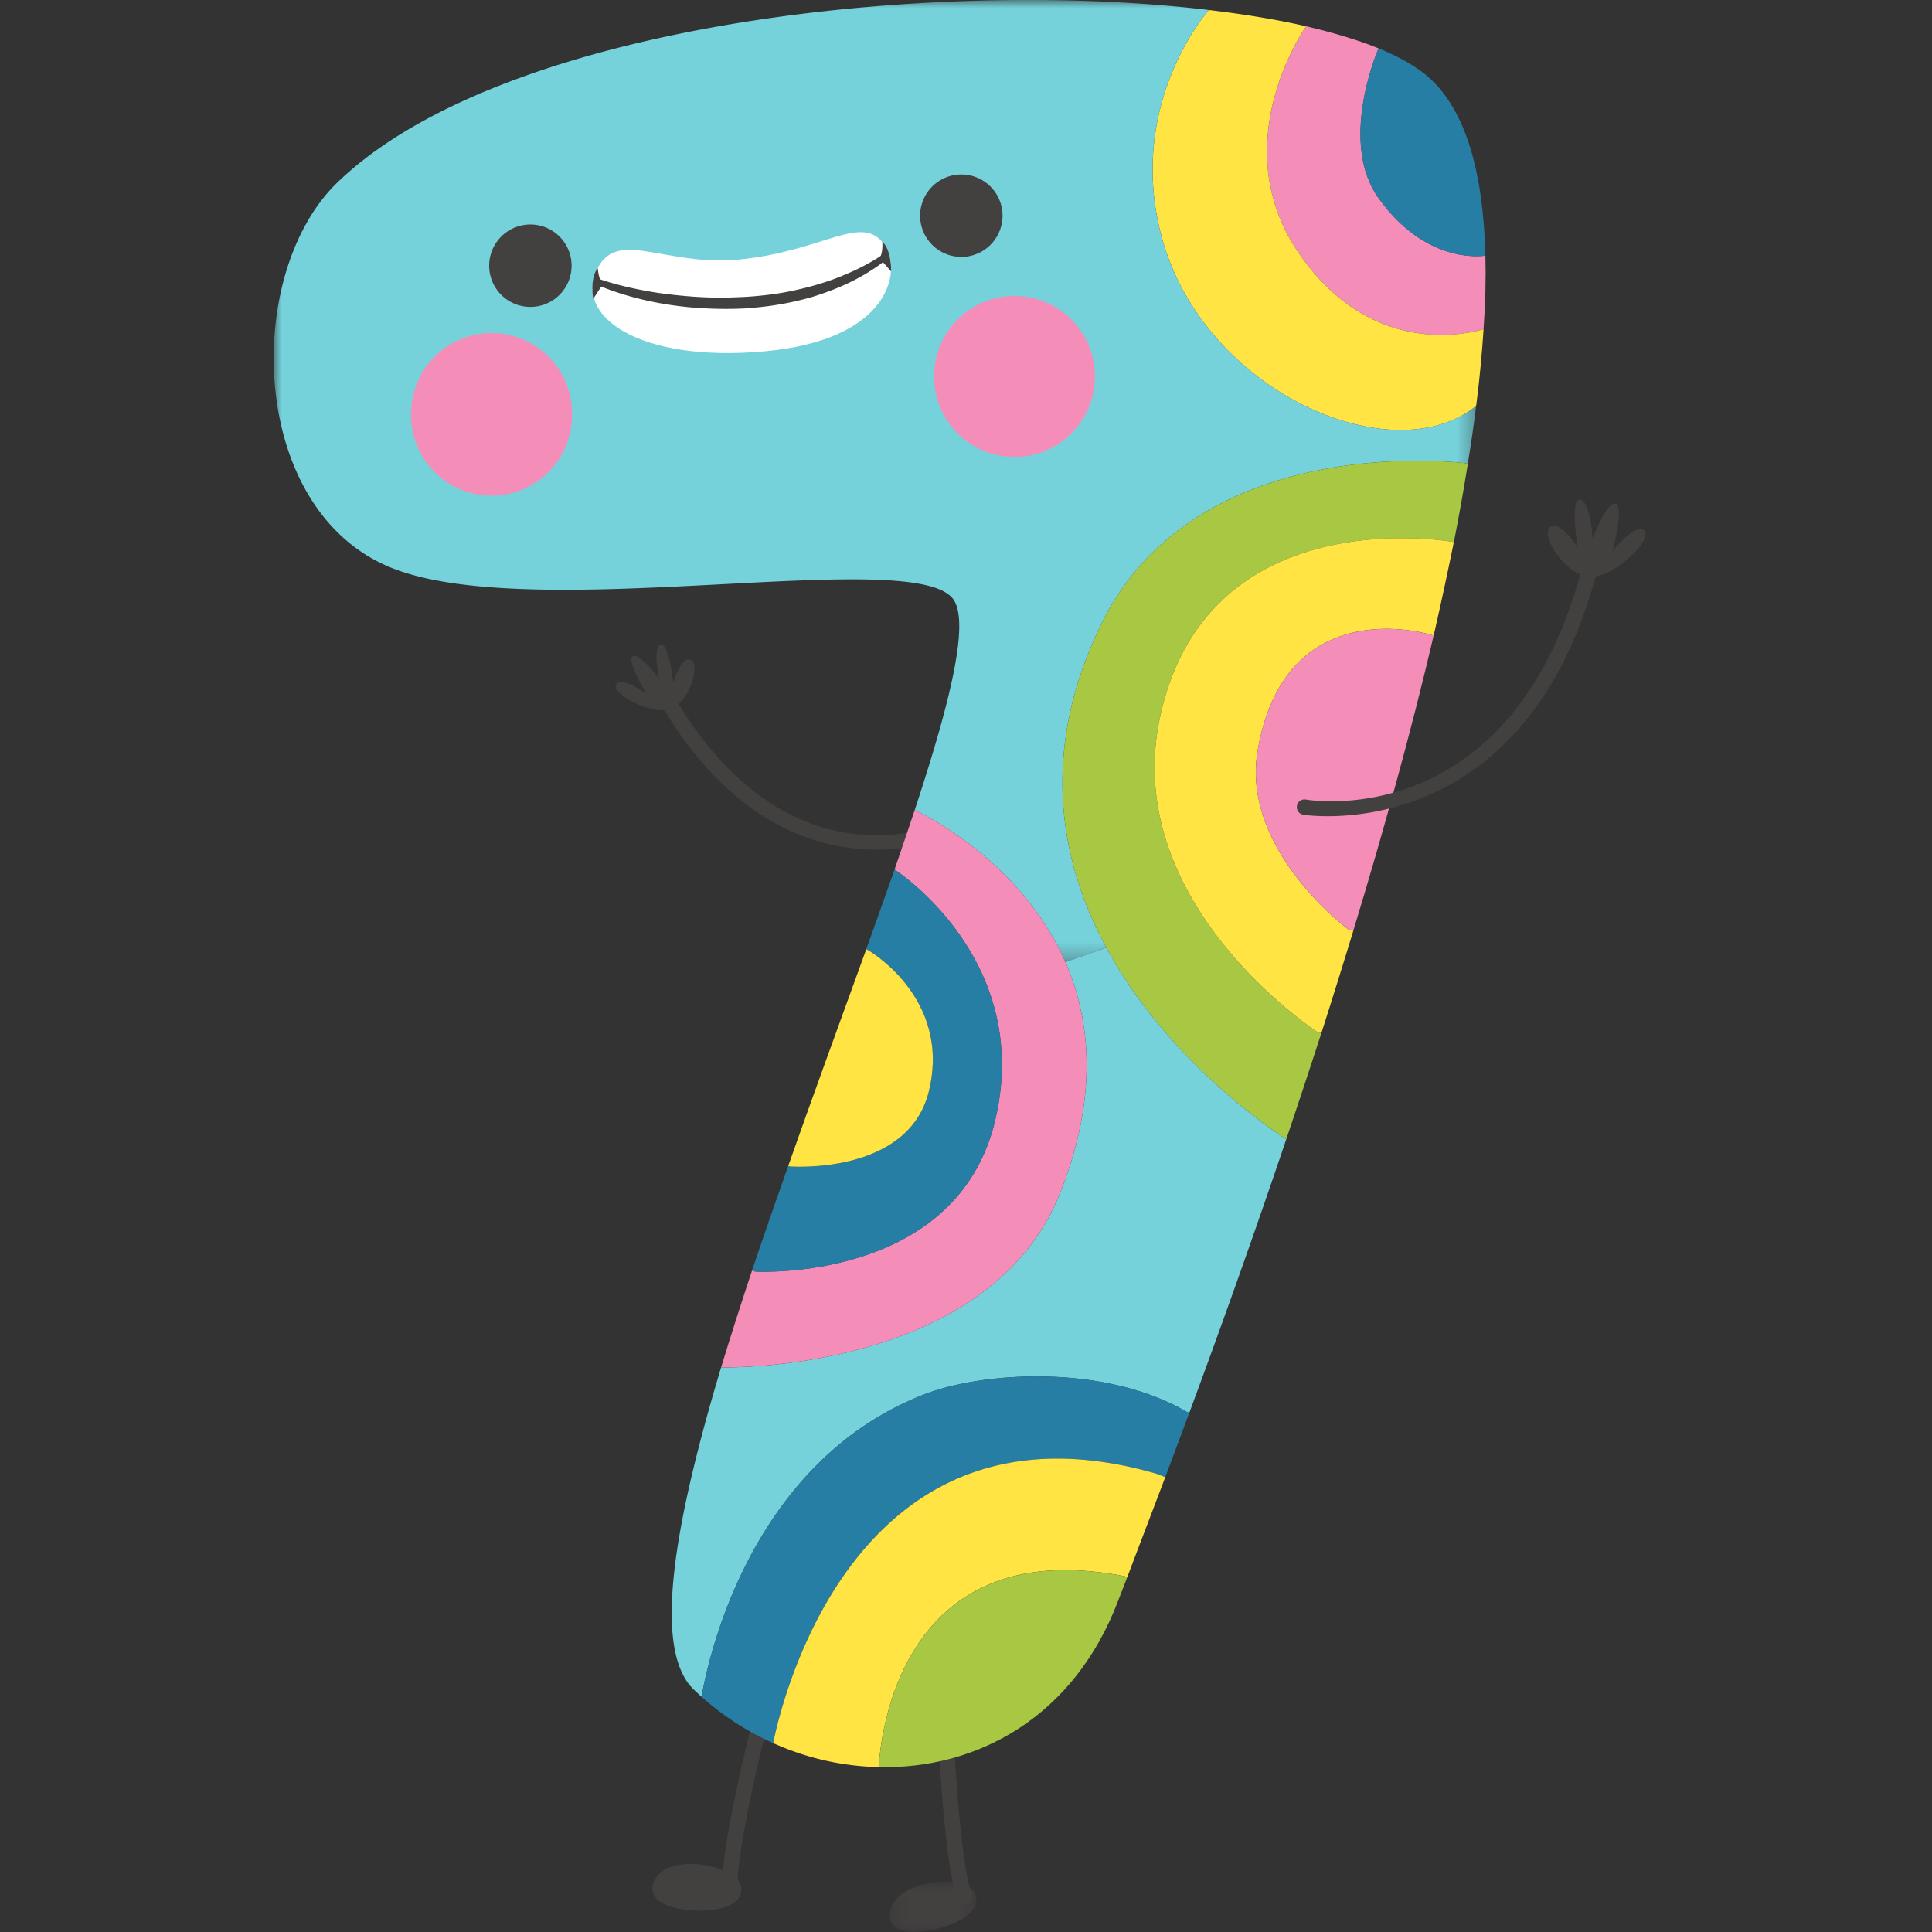 <svg width="120" height="120" viewBox="0 0 120 120" xmlns="http://www.w3.org/2000/svg" xmlns:xlink="http://www.w3.org/1999/xlink"><rect x="0" y="0" width="120" height="120" fill="#333333" stroke="none"/><defs><path id="a" d="M.258.873H5.65V4H.258z"/><path id="c" d="M0 0h74.687v59.755H0z"/></defs><g fill="none" fill-rule="evenodd"><path d="M59.903 118.335a.48.48 0 0 1-.454-.327c-.788-2.36-1.125-9.365-1.14-9.662a.476.476 0 0 1 .455-.499c.255-.03.489.191.5.454.004.071.345 7.17 1.092 9.404a.48.48 0 0 1-.453.63" fill="#434040"/><g transform="translate(55 116)"><mask id="b" fill="#fff"><use xlink:href="#a"/></mask><path d="M3.727.873C2.713.873 1.388 1.19.71 1.9c-.314.33-.47.724-.45 1.14.01.29.184.96 1.504.96 1.118 0 2.796-.48 3.51-1.199.25-.254.377-.527.375-.813C5.646 1.29 4.927.873 3.727.873" fill="#434040" mask="url(#b)"/></g><path d="M45.334 117.763a.479.479 0 0 1-.478-.463c-.079-2.486 1.606-9.294 1.678-9.583a.48.48 0 0 1 .58-.35.48.48 0 0 1 .348.582c-.018.069-1.726 6.965-1.649 9.322a.48.48 0 0 1-.463.492h-.016z" fill="#434040"/><path d="M42.898 115.773c-1.286 0-2.143.479-2.352 1.313a.882.882 0 0 0 .17.769c.604.775 2.4.815 2.754.815.673 0 2.266-.102 2.541-1.043.083-.278.023-.572-.168-.826-.5-.668-1.89-1.028-2.945-1.028m11.591-62.997c-3.796 0-9.133-1.627-13.52-9.154a.48.48 0 0 1 .826-.483c7.235 12.412 16.763 8.025 17.166 7.831a.479.479 0 0 1 .415.863c-.045.02-2.03.944-4.887.944" fill="#434040"/><path d="M42.877 40.97c.646.244.022 2.389-1.054 2.997-1.075.61-3.85-.833-3.57-1.436.28-.604 1.891.549 1.891.549s-1.217-2.022-.852-2.318c.366-.296 1.657 1.393 1.657 1.393s-.439-1.907.07-2.108c.508-.2.8 2.348.8 2.348s.493-1.636 1.058-1.424" fill="#434040"/><path d="M92.261 15.878c.038 1.434 0 2.964-.115 4.57-1.014.305-7.027 1.758-11.47-4.722-4.686-6.807.42-14.043.42-14.043l.01-.057c1.72.401 3.24.86 4.52 1.376-.219.497-2.428 5.937.01 9.32 2.867 3.987 6.224 3.614 6.625 3.556" fill="#F48EB8"/><path d="M92.261 15.878c-.4.058-3.758.431-6.626-3.556-2.437-3.383-.228-8.823-.009-9.32 1.118.46 2.056.966 2.773 1.52 2.571 1.98 3.727 6.013 3.862 11.356" fill="#277EA5"/><path d="M92.146 20.447a74.961 74.961 0 0 1-.459 4.761c-5.152 4.206-16.91-.813-19.529-10.477C70.045 6.922 74.471 1.33 75.083.622c2.188.258 4.215.593 6.022 1.004l-.01.056s-5.104 7.237-.42 14.043c4.445 6.481 10.457 5.028 11.471 4.722" fill="#FFE444"/><g transform="translate(17)"><mask id="d" fill="#fff"><use xlink:href="#c"/></mask><path d="M74.687 25.208a89.01 89.01 0 0 1-.517 3.585l-.142-.02s-16.672-2.198-22.627 10c-3.872 7.924-2.563 14.768.315 20.083l-2.543.9c-2.657-6.07-8.469-9.016-9.358-9.445 2.17-6.578 3.393-11.51 2.437-13.03-2.179-3.46-25.532 1.491-34.68-1.912S-1.997 17.073 3.96 11.33C14.263 1.395 41.05-1.415 58.082.621c-.61.707-5.037 6.3-2.924 14.11 2.62 9.664 14.377 14.682 19.53 10.476" fill="#75D2DB" mask="url(#d)"/></g><path d="M91.028 28.774l.143.02a129.926 129.926 0 0 1-.87 4.875c-.46-.086-15.496-2.64-18.287 11.059-2.332 11.48 9.788 19.358 9.788 19.358l.269.085a603.224 603.224 0 0 1-2.18 6.596c-1.224-.803-7.494-5.095-11.175-11.91-2.877-5.315-4.187-12.16-.315-20.084 5.955-12.197 22.627-10 22.627-10" fill="#A8C742"/><path d="M90.301 33.668a243.407 243.407 0 0 1-1.253 5.803l-.229-.058s-9.005-2.772-10.706 7.227c-1.042 6.136 5.601 11.06 5.601 11.06l.345.105a485.532 485.532 0 0 1-1.988 6.366l-.269-.086s-12.12-7.877-9.788-19.357c2.791-13.699 17.828-11.146 18.287-11.06" fill="#FFE444"/><path d="M88.819 39.413l.229.058c-1.395 5.963-3.125 12.207-4.99 18.334l-.343-.106s-6.644-4.923-5.601-11.059c1.7-9.999 10.705-7.227 10.705-7.227" fill="#F48EB8"/><path d="M79.891 70.767a618.425 618.425 0 0 1-6.022 16.985l-.154-.057c-5.104-2.973-12.656-2.524-16.374-1.061-10.763 4.225-13.364 16.422-13.765 18.755-.172-.153-.335-.307-.498-.46-2.59-2.522-1.166-10.42 1.711-19.997 0 0 16.585.42 21.06-10.848 2.37-5.974 1.901-10.706.324-14.33l2.543-.897c3.681 6.815 9.95 11.107 11.175 11.91" fill="#75D2DB"/><path d="M73.715 87.695l.153.058c-.525 1.422-1.032 2.761-1.49 3.996l-.574-.221c-18.689-5.373-23.258 14.166-23.783 16.737a17.028 17.028 0 0 1-4.446-2.877c.402-2.333 3.002-14.53 13.766-18.755 3.718-1.462 11.27-1.911 16.374 1.062" fill="#277EA5"/><path d="M71.804 91.528l.573.22c-.955 2.523-1.768 4.635-2.36 6.215l-.125-.05c-13.89-2.743-15.19 9.799-15.314 11.844a16.825 16.825 0 0 1-6.557-1.492c.525-2.57 5.095-22.11 23.783-16.737" fill="#FFE444"/><path d="M69.892 97.913l.124.05c-.21.543-.4 1.02-.555 1.432-2.76 7.303-8.813 10.505-14.882 10.362.124-2.046 1.423-14.588 15.313-11.844" fill="#A8C742"/><path d="M66.173 59.755c1.577 3.623 2.046 8.354-.324 14.329-4.475 11.269-21.06 10.848-21.06 10.848.593-1.95 1.243-3.966 1.922-6.021l.2.068s12.485.707 14.894-9.369c2.41-10.065-6.243-15.6-6.243-15.6.44-1.28.861-2.524 1.253-3.699.888.429 6.701 3.374 9.358 9.444" fill="#F48EB8"/><path d="M55.562 54.01s8.652 5.535 6.243 15.6c-2.409 10.076-14.893 9.369-14.893 9.369l-.201-.068c.717-2.131 1.472-4.31 2.247-6.49l.085.028s7.371.575 8.652-4.674c1.425-5.85-3.833-8.794-3.833-8.794l-.058-.02c.612-1.71 1.204-3.364 1.758-4.951" fill="#277EA5"/><path d="M53.862 58.98s5.258 2.945 3.833 8.795c-1.281 5.249-8.651 4.675-8.651 4.675l-.086-.03c1.606-4.568 3.298-9.166 4.846-13.458l.058.019z" fill="#FFE444"/><path d="M35.503 16.503a2.56 2.56 0 1 0-5.12 0 2.56 2.56 0 0 0 5.12 0m26.767-3.106a2.56 2.56 0 1 0-5.12 0 2.56 2.56 0 0 0 5.12 0" fill="#434040"/><path d="M37.127 16.646c-1.556 2.98 2.554 5.886 10.353 5.177 7.802-.71 8.51-4.971 7.518-6.524-1.383-2.164-3.723.284-9.042.816-4.599.459-7.553-1.915-8.83.53" fill="#FFF"/><path d="M35.53 25.687a4.997 4.997 0 0 0-4.997-5 5 5 0 0 0-5 5 5 5 0 1 0 9.998 0m32.481-2.304a5 5 0 1 0-10 .001 5 5 0 0 0 10-.001" fill="#F48EB8"/><path d="M37.2 17.322s1.079.402 2.78.716c.848.167 1.849.291 2.923.376a22.95 22.95 0 0 0 1.66.07c.562.01 1.15-.019 1.705-.042a22.252 22.252 0 0 0 1.713-.166 16.523 16.523 0 0 0 1.623-.3 17.62 17.62 0 0 0 1.493-.405 13.77 13.77 0 0 0 1.3-.476 14.484 14.484 0 0 0 1.86-.917c.429-.256.646-.429.646-.429a.19.19 0 0 1 .266.027.192.192 0 0 1-.02.26s-.902.817-2.522 1.577c-.404.19-.85.376-1.33.546-.48.175-.993.342-1.536.468-.54.138-1.102.245-1.685.335-.59.094-1.17.144-1.748.192-1.201.063-2.372.03-3.481-.068a21.45 21.45 0 0 1-2.986-.49c-1.726-.412-2.807-.925-2.807-.925a.19.19 0 0 1 .147-.349m45.261 33.374c-.924 0-1.489-.089-1.517-.094a.477.477 0 0 1-.39-.55.476.476 0 0 1 .551-.392c.53.092 13.037 1.997 17.259-14.785a.479.479 0 0 1 .928.233C95.732 49.26 86.186 50.696 82.462 50.696" fill="#434040"/><path d="M96.306 32.715c-.663.494.77 2.754 2.207 3.1 1.441.344 4.155-2.241 3.633-2.841-.522-.601-1.99 1.26-1.99 1.26s.725-2.731.206-2.95c-.519-.218-1.445 2.154-1.445 2.154s-.129-2.34-.78-2.402c-.652-.061-.14 2.966-.14 2.966s-1.11-1.719-1.69-1.287m-59.18-16.069s.04.72.318 1l-.597.916s-.24-1.243.279-1.916m17.674-1.642s.063.719-.174 1.034l.722.822s.06-1.263-.548-1.856" fill="#434040"/></g></svg>